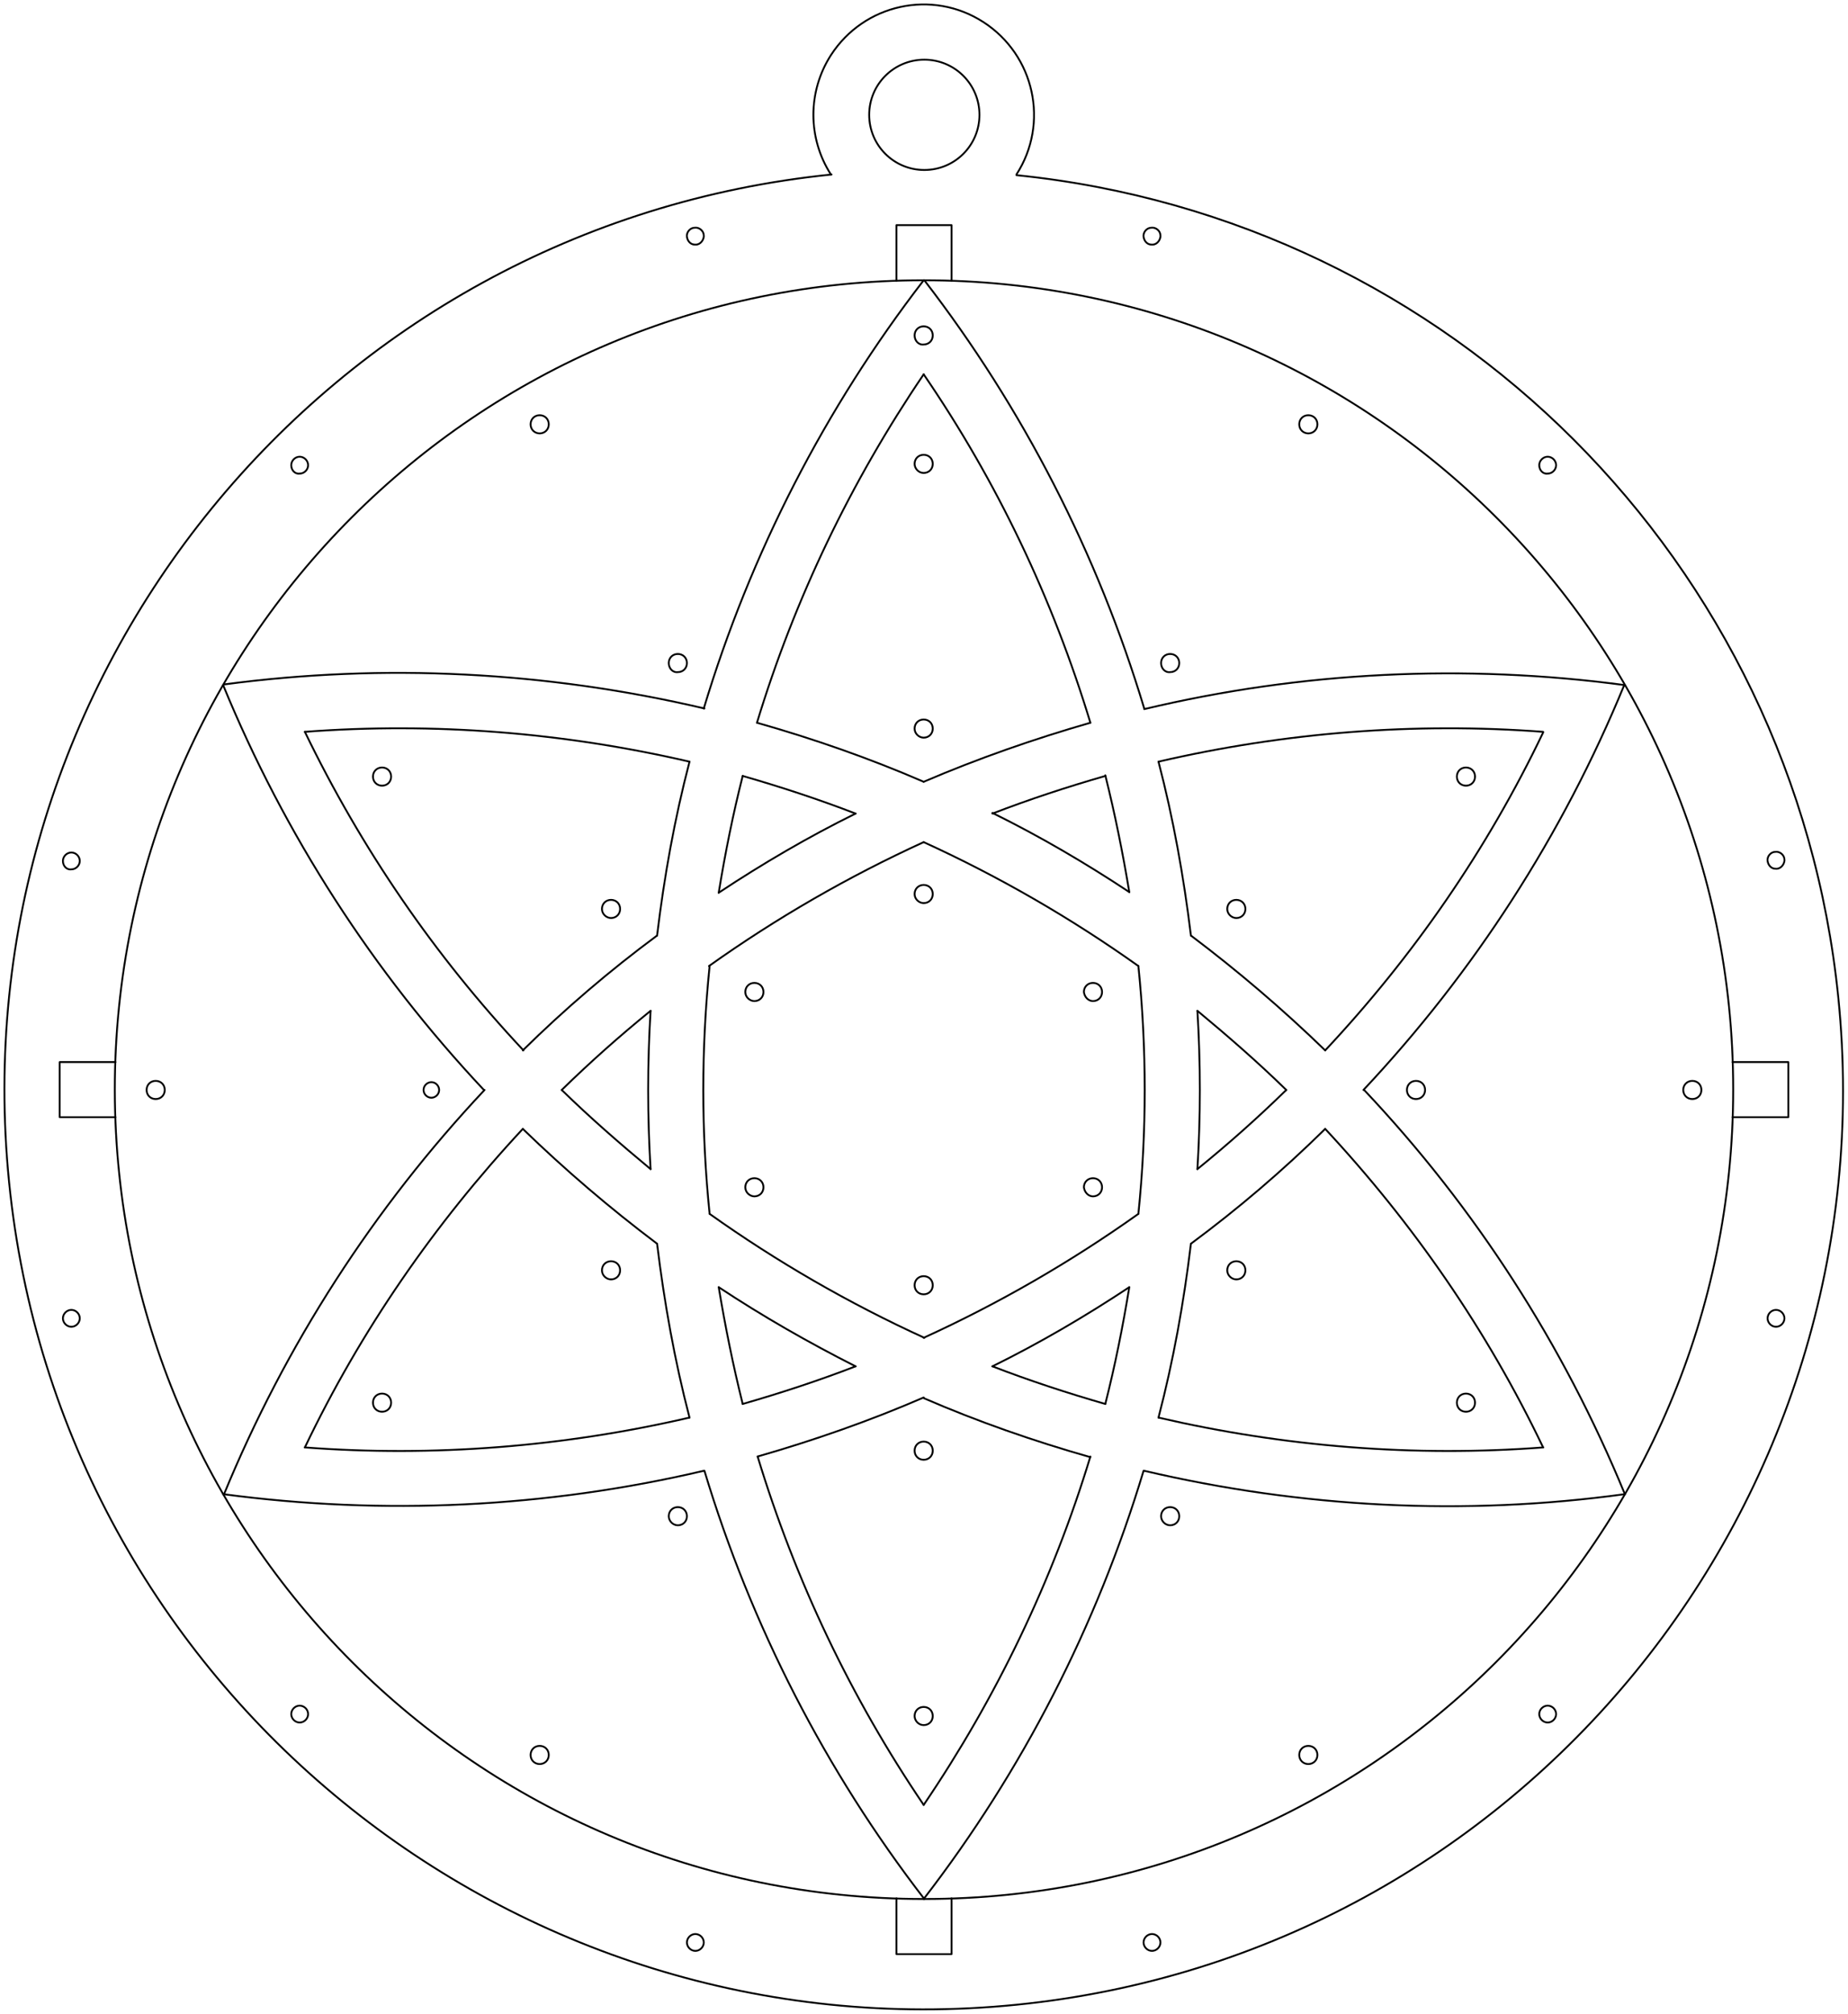 <?xml version="1.0" encoding="utf-8"?>
<!-- Generator: Adobe Illustrator 22.1.0, SVG Export Plug-In . SVG Version: 6.00 Build 0)  -->
<svg version="1.1" id="MODELSKETCH_VISIBLE" xmlns="http://www.w3.org/2000/svg" xmlns:xlink="http://www.w3.org/1999/xlink"
	 x="0px" y="0px" viewBox="0 0 284.9 310.4" style="enable-background:new 0 0 284.9 310.4;" xml:space="preserve">
<title>bauble cut 1 deduplicated</title>
<g id="CIRCLE">
	<path style="fill:none;stroke:#000000;stroke-width:0.283;stroke-linecap:round;stroke-linejoin:round;" d="M44.9,71.7
		c0-0.7,0.6-1.3,1.3-1.3c0.7,0,1.3,0.6,1.3,1.3c0,0.7-0.6,1.3-1.3,1.3c0,0,0,0,0,0C45.5,73.1,44.9,72.5,44.9,71.7
		C44.9,71.7,44.9,71.7,44.9,71.7z"/>
</g>
<g id="CIRCLE-2">
	<path style="fill:none;stroke:#000000;stroke-width:0.283;stroke-linecap:round;stroke-linejoin:round;" d="M9.7,132.7
		c0-0.7,0.6-1.3,1.3-1.3s1.3,0.6,1.3,1.3c0,0.7-0.6,1.3-1.3,1.3c0,0,0,0,0,0C10.3,134.1,9.7,133.5,9.7,132.7L9.7,132.7z"/>
</g>
<g id="CIRCLE-3">
	<path style="fill:none;stroke:#000000;stroke-width:0.283;stroke-linecap:round;stroke-linejoin:round;" d="M44.9,264.2
		c0-0.7,0.6-1.3,1.3-1.3c0.7,0,1.3,0.6,1.3,1.3c0,0.7-0.6,1.3-1.3,1.3c0,0,0,0,0,0C45.5,265.5,44.9,264.9,44.9,264.2L44.9,264.2z"/>
</g>
<g id="CIRCLE-4">
	<path style="fill:none;stroke:#000000;stroke-width:0.283;stroke-linecap:round;stroke-linejoin:round;" d="M105.9,299.4
		c0-0.7,0.6-1.3,1.3-1.3s1.3,0.6,1.3,1.3s-0.6,1.3-1.3,1.3c0,0,0,0,0,0C106.5,300.7,105.9,300.1,105.9,299.4
		C105.9,299.4,105.9,299.4,105.9,299.4z"/>
</g>
<g id="CIRCLE-5">
	<path style="fill:none;stroke:#000000;stroke-width:0.283;stroke-linecap:round;stroke-linejoin:round;" d="M272.5,203.2
		c0-0.7,0.6-1.3,1.3-1.3c0.7,0,1.3,0.6,1.3,1.3c0,0.7-0.6,1.3-1.3,1.3l0,0C273.1,204.5,272.5,203.9,272.5,203.2z"/>
</g>
<g id="CIRCLE-6">
	<path style="fill:none;stroke:#000000;stroke-width:0.283;stroke-linecap:round;stroke-linejoin:round;" d="M141,264.5
		c0-0.8,0.6-1.4,1.4-1.4s1.4,0.6,1.4,1.4c0,0.8-0.6,1.4-1.4,1.4S141,265.2,141,264.5L141,264.5z"/>
</g>
<g id="CIRCLE-7">
	<path style="fill:none;stroke:#000000;stroke-width:0.283;stroke-linecap:round;stroke-linejoin:round;" d="M224.6,216.2
		c0-0.8,0.6-1.4,1.4-1.4s1.4,0.6,1.4,1.4s-0.6,1.4-1.4,1.4l0,0C225.2,217.6,224.6,217,224.6,216.2z"/>
</g>
<g id="CIRCLE-8">
	<path style="fill:none;stroke:#000000;stroke-width:0.283;stroke-linecap:round;stroke-linejoin:round;" d="M200.3,270.5
		c0-0.8,0.6-1.4,1.4-1.4c0.8,0,1.4,0.6,1.4,1.4c0,0.8-0.6,1.4-1.4,1.4C200.9,271.9,200.3,271.3,200.3,270.5L200.3,270.5z"/>
</g>
<g id="CIRCLE-9">
	<path style="fill:none;stroke:#000000;stroke-width:0.283;stroke-linecap:round;stroke-linejoin:round;" d="M22.6,168
		c0-0.8,0.6-1.4,1.4-1.4c0.8,0,1.4,0.6,1.4,1.4c0,0.8-0.6,1.4-1.4,1.4h0C23.2,169.4,22.6,168.8,22.6,168z"/>
</g>
<g id="CIRCLE-10">
	<path style="fill:none;stroke:#000000;stroke-width:0.283;stroke-linecap:round;stroke-linejoin:round;" d="M81.8,65.4
		c0-0.8,0.6-1.4,1.4-1.4c0.8,0,1.4,0.6,1.4,1.4c0,0.8-0.6,1.4-1.4,1.4l0,0C82.4,66.8,81.8,66.2,81.8,65.4z"/>
</g>
<g id="CIRCLE-11">
	<path style="fill:none;stroke:#000000;stroke-width:0.283;stroke-linecap:round;stroke-linejoin:round;" d="M141,71.5
		c0-0.8,0.6-1.4,1.4-1.4c0.8,0,1.4,0.6,1.4,1.4c0,0.8-0.6,1.4-1.4,1.4c0,0,0,0,0,0C141.6,72.9,141,72.2,141,71.5z"/>
</g>
<g id="ARC">
	<path style="fill:none;stroke:#000000;stroke-width:0.283;stroke-linecap:round;stroke-linejoin:round;" d="M101.3,191.7
		c1.1,9,2.7,18,5,26.8"/>
</g>
<g id="ARC-2">
	<path style="fill:none;stroke:#000000;stroke-width:0.283;stroke-linecap:round;stroke-linejoin:round;" d="M80.6,174
		c6.5,6.3,13.4,12.2,20.7,17.7"/>
</g>
<g id="ARC-3">
	<path style="fill:none;stroke:#000000;stroke-width:0.283;stroke-linecap:round;stroke-linejoin:round;" d="M47,223.1
		c19.9,1.5,39.9-0.1,59.3-4.6"/>
</g>
<g id="ARC-4">
	<path style="fill:none;stroke:#000000;stroke-width:0.283;stroke-linecap:round;stroke-linejoin:round;" d="M116.8,224.5
		c5.8,19.1,14.4,37.2,25.6,53.7"/>
</g>
<g id="ARC-5">
	<path style="fill:none;stroke:#000000;stroke-width:0.283;stroke-linecap:round;stroke-linejoin:round;" d="M142.4,278.2
		c11.2-16.5,19.9-34.6,25.7-53.7"/>
</g>
<g id="CIRCLE-12">
	<path style="fill:none;stroke:#000000;stroke-width:0.283;stroke-linecap:round;stroke-linejoin:round;" d="M141,51.7
		c0-0.8,0.6-1.4,1.4-1.4s1.4,0.6,1.4,1.4s-0.6,1.4-1.4,1.4l0,0C141.6,53.2,141,52.5,141,51.7z"/>
</g>
<g id="ARC-6">
	<path style="fill:none;stroke:#000000;stroke-width:0.283;stroke-linecap:round;stroke-linejoin:round;" d="M34.4,105.6
		c9.5,23.1,23.1,44.2,40.2,62.4"/>
</g>
<g id="ARC-7">
	<path style="fill:none;stroke:#000000;stroke-width:0.283;stroke-linecap:round;stroke-linejoin:round;" d="M47,112.8
		c8.7,18,20,34.5,33.7,49.1"/>
</g>
<g id="ARC-8">
	<path style="fill:none;stroke:#000000;stroke-width:0.283;stroke-linecap:round;stroke-linejoin:round;" d="M106.3,117.4
		c-19.4-4.5-39.4-6.1-59.3-4.6"/>
</g>
<g id="ARC-9">
	<path style="fill:none;stroke:#000000;stroke-width:0.283;stroke-linecap:round;stroke-linejoin:round;" d="M128.2,26.9
		C50.3,34.8-6.4,104.4,1.4,182.2S78.9,316.8,156.7,309s134.6-77.4,126.7-155.3c-6.8-67-59.7-119.9-126.7-126.7"/>
</g>
<g id="ARC-10">
	<path style="fill:none;stroke:#000000;stroke-width:0.283;stroke-linecap:round;stroke-linejoin:round;" d="M108.6,109.2
		c-24.3-5.7-49.4-7-74.1-3.7"/>
</g>
<g id="ARC-11">
	<path style="fill:none;stroke:#000000;stroke-width:0.283;stroke-linecap:round;stroke-linejoin:round;" d="M210.2,168
		c17.1-18.2,30.7-39.3,40.2-62.4"/>
</g>
<g id="CIRCLE-13">
	<path style="fill:none;stroke:#000000;stroke-width:0.283;stroke-linecap:round;stroke-linejoin:round;" d="M259.5,168
		c0-0.8,0.6-1.4,1.4-1.4s1.4,0.6,1.4,1.4c0,0.8-0.6,1.4-1.4,1.4C260.1,169.4,259.5,168.8,259.5,168L259.5,168z"/>
</g>
<g id="ARC-12">
	<path style="fill:none;stroke:#000000;stroke-width:0.283;stroke-linecap:round;stroke-linejoin:round;" d="M156.7,26.9
		c5.1-7.9,2.8-18.4-5.1-23.5s-18.4-2.8-23.5,5.1c-3.6,5.6-3.6,12.8,0,18.4"/>
</g>
<g id="ARC-13">
	<path style="fill:none;stroke:#000000;stroke-width:0.283;stroke-linecap:round;stroke-linejoin:round;" d="M142.4,43.2
		c-15.2,19.7-26.7,42.1-33.9,66"/>
</g>
<g id="ARC-14">
	<path style="fill:none;stroke:#000000;stroke-width:0.283;stroke-linecap:round;stroke-linejoin:round;" d="M142.4,215.5
		c8.3,3.6,16.9,6.6,25.7,9.1"/>
</g>
<g id="ARC-15">
	<path style="fill:none;stroke:#000000;stroke-width:0.283;stroke-linecap:round;stroke-linejoin:round;" d="M116.8,224.5
		c8.7-2.5,17.3-5.5,25.6-9.1"/>
</g>
<g id="CIRCLE-14">
	<path style="fill:none;stroke:#000000;stroke-width:0.283;stroke-linecap:round;stroke-linejoin:round;" d="M237.3,71.7
		c0-0.7,0.6-1.3,1.3-1.3c0.7,0,1.3,0.6,1.3,1.3c0,0.7-0.6,1.3-1.3,1.3c0,0,0,0,0,0C237.9,73.1,237.3,72.5,237.3,71.7
		C237.3,71.7,237.3,71.7,237.3,71.7z"/>
</g>
<g id="LINE">
	<polyline style="fill:none;stroke:#000000;stroke-width:0.283;stroke-linecap:round;stroke-linejoin:round;" points="267.1,172.2 
		275.7,172.2 275.7,163.7 267.1,163.7 	"/>
</g>
<g id="ARC-16">
	<path style="fill:none;stroke:#000000;stroke-width:0.283;stroke-linecap:round;stroke-linejoin:round;" d="M142.4,206.2
		c11.6-5.3,22.7-11.7,33.1-19.1"/>
</g>
<g id="CIRCLE-15">
	<path style="fill:none;stroke:#000000;stroke-width:0.283;stroke-linecap:round;stroke-linejoin:round;" d="M176.3,36.5
		c-0.1-0.7,0.5-1.4,1.2-1.4c0.7-0.1,1.4,0.5,1.4,1.2c0,0.1,0,0.2,0,0.2c-0.1,0.7-0.7,1.3-1.4,1.2C176.9,37.7,176.4,37.2,176.3,36.5z
		"/>
</g>
<g id="CIRCLE-15_1_">
	<path style="fill:none;stroke:#000000;stroke-width:0.283;stroke-linecap:round;stroke-linejoin:round;" d="M105.9,36.5
		c-0.1-0.7,0.5-1.4,1.2-1.4c0.7-0.1,1.4,0.5,1.4,1.2c0,0.1,0,0.2,0,0.2c-0.1,0.7-0.7,1.3-1.4,1.2C106.5,37.7,106,37.2,105.9,36.5z"
		/>
</g>
<g id="ARC-17">
	<path style="fill:none;stroke:#000000;stroke-width:0.283;stroke-linecap:round;stroke-linejoin:round;" d="M80.6,174
		c-13.6,14.6-25,31.1-33.6,49.1"/>
</g>
<g id="CIRCLE-16">
	<path style="fill:none;stroke:#000000;stroke-width:0.283;stroke-linecap:round;stroke-linejoin:round;" d="M224.6,119.7
		c0-0.8,0.6-1.4,1.4-1.4c0.8,0,1.4,0.6,1.4,1.4c0,0.8-0.6,1.4-1.4,1.4l0,0C225.2,121.1,224.6,120.5,224.6,119.7z"/>
</g>
<g id="ARC-18">
	<path style="fill:none;stroke:#000000;stroke-width:0.283;stroke-linecap:round;stroke-linejoin:round;" d="M175.5,187.1
		c1.3-12.7,1.3-25.5,0-38.2"/>
</g>
<g id="ARC-19">
	<path style="fill:none;stroke:#000000;stroke-width:0.283;stroke-linecap:round;stroke-linejoin:round;" d="M250.5,105.6
		c-24.7-3.3-49.8-2.1-74.1,3.7"/>
</g>
<g id="ARC-20">
	<path style="fill:none;stroke:#000000;stroke-width:0.283;stroke-linecap:round;stroke-linejoin:round;" d="M142.4,129.8
		c-11.6,5.3-22.7,11.7-33.1,19.1"/>
</g>
<g id="ARC-21">
	<path style="fill:none;stroke:#000000;stroke-width:0.283;stroke-linecap:round;stroke-linejoin:round;" d="M175.5,148.9
		c-10.4-7.4-21.5-13.8-33.1-19.1"/>
</g>
<g id="ARC-22">
	<path style="fill:none;stroke:#000000;stroke-width:0.283;stroke-linecap:round;stroke-linejoin:round;" d="M237.9,112.8
		c-19.9-1.5-39.9,0.1-59.3,4.6"/>
</g>
<g id="CIRCLE-17">
	<path style="fill:none;stroke:#000000;stroke-width:0.283;stroke-linecap:round;stroke-linejoin:round;" d="M57.5,216.2
		c0-0.8,0.6-1.4,1.4-1.4s1.4,0.6,1.4,1.4c0,0.8-0.6,1.4-1.4,1.4c0,0,0,0,0,0C58.1,217.6,57.5,217,57.5,216.2z"/>
</g>
<g id="ARC-23">
	<path style="fill:none;stroke:#000000;stroke-width:0.283;stroke-linecap:round;stroke-linejoin:round;" d="M178.6,218.5
		c2.3-8.8,3.9-17.7,5-26.8"/>
</g>
<g id="ARC-24">
	<path style="fill:none;stroke:#000000;stroke-width:0.283;stroke-linecap:round;stroke-linejoin:round;" d="M183.6,191.7
		c7.3-5.4,14.2-11.3,20.7-17.7"/>
</g>
<g id="ARC-25">
	<path style="fill:none;stroke:#000000;stroke-width:0.283;stroke-linecap:round;stroke-linejoin:round;" d="M204.3,161.9
		c-6.5-6.3-13.4-12.2-20.7-17.7"/>
</g>
<g id="ARC-26">
	<path style="fill:none;stroke:#000000;stroke-width:0.283;stroke-linecap:round;stroke-linejoin:round;" d="M183.6,144.2
		c-1.1-9-2.7-18-5-26.8"/>
</g>
<g id="CIRCLE-18">
	<path style="fill:none;stroke:#000000;stroke-width:0.283;stroke-linecap:round;stroke-linejoin:round;" d="M9.7,203.2
		c0-0.7,0.6-1.3,1.3-1.3c0.7,0,1.3,0.6,1.3,1.3c0,0.7-0.6,1.3-1.3,1.3c0,0,0,0,0,0C10.3,204.5,9.7,203.9,9.7,203.2
		C9.7,203.2,9.7,203.2,9.7,203.2L9.7,203.2z"/>
</g>
<g id="ARC-27">
	<path style="fill:none;stroke:#000000;stroke-width:0.283;stroke-linecap:round;stroke-linejoin:round;" d="M168.1,111.4
		c-8.7,2.5-17.3,5.5-25.7,9.1"/>
</g>
<g id="ARC-28">
	<path style="fill:none;stroke:#000000;stroke-width:0.283;stroke-linecap:round;stroke-linejoin:round;" d="M142.4,120.5
		c-8.3-3.6-16.9-6.6-25.7-9.1"/>
</g>
<g id="ARC-29">
	<path style="fill:none;stroke:#000000;stroke-width:0.283;stroke-linecap:round;stroke-linejoin:round;" d="M106.3,117.4
		c-2.3,8.8-3.9,17.7-5,26.8"/>
</g>
<g id="CIRCLE-19">
	<path style="fill:none;stroke:#000000;stroke-width:0.283;stroke-linecap:round;stroke-linejoin:round;" d="M17.7,168
		c0-68.9,55.8-124.8,124.7-124.8c68.9,0,124.8,55.8,124.8,124.7c0,68.9-55.8,124.8-124.7,124.8c0,0,0,0-0.1,0
		C73.6,292.7,17.8,236.9,17.7,168z"/>
</g>
<g id="ARC-30">
	<path style="fill:none;stroke:#000000;stroke-width:0.283;stroke-linecap:round;stroke-linejoin:round;" d="M101.3,144.2
		c-7.3,5.4-14.2,11.3-20.7,17.7"/>
</g>
<g id="CIRCLE-20">
	<path style="fill:none;stroke:#000000;stroke-width:0.283;stroke-linecap:round;stroke-linejoin:round;" d="M134,17.7
		c0-4.7,3.8-8.5,8.5-8.5s8.5,3.8,8.5,8.5s-3.8,8.5-8.5,8.5c0,0,0,0,0,0C137.8,26.2,134,22.4,134,17.7z"/>
</g>
<g id="ARC-31">
	<path style="fill:none;stroke:#000000;stroke-width:0.283;stroke-linecap:round;stroke-linejoin:round;" d="M176.4,109.2
		c-7.2-23.9-18.7-46.3-33.9-66"/>
</g>
<g id="LINE-2">
	<polyline style="fill:none;stroke:#000000;stroke-width:0.283;stroke-linecap:round;stroke-linejoin:round;" points="17.8,163.7 
		9.2,163.7 9.2,172.2 17.8,172.2 	"/>
</g>
<g id="ARC-32">
	<path style="fill:none;stroke:#000000;stroke-width:0.283;stroke-linecap:round;stroke-linejoin:round;" d="M74.7,168
		c-17.1,18.2-30.7,39.3-40.2,62.4"/>
</g>
<g id="ARC-33">
	<path style="fill:none;stroke:#000000;stroke-width:0.283;stroke-linecap:round;stroke-linejoin:round;" d="M178.6,218.5
		c19.4,4.5,39.4,6.1,59.3,4.6"/>
</g>
<g id="CIRCLE-21">
	<path style="fill:none;stroke:#000000;stroke-width:0.283;stroke-linecap:round;stroke-linejoin:round;" d="M237.3,264.2
		c0-0.7,0.6-1.3,1.3-1.3c0.7,0,1.3,0.6,1.3,1.3c0,0.7-0.6,1.3-1.3,1.3c0,0,0,0,0,0C237.9,265.5,237.3,264.9,237.3,264.2L237.3,264.2
		z"/>
</g>
<g id="CIRCLE-22">
	<path style="fill:none;stroke:#000000;stroke-width:0.283;stroke-linecap:round;stroke-linejoin:round;" d="M200.3,65.4
		c0-0.8,0.6-1.4,1.4-1.4c0.8,0,1.4,0.6,1.4,1.4c0,0.8-0.6,1.4-1.4,1.4l0,0C200.9,66.8,200.3,66.2,200.3,65.4z"/>
</g>
<g id="ARC-34">
	<path style="fill:none;stroke:#000000;stroke-width:0.283;stroke-linecap:round;stroke-linejoin:round;" d="M237.9,223.1
		c-8.6-18-20-34.5-33.6-49.1"/>
</g>
<g id="ARC-35">
	<path style="fill:none;stroke:#000000;stroke-width:0.283;stroke-linecap:round;stroke-linejoin:round;" d="M176.4,226.7
		c24.3,5.7,49.4,7,74.1,3.6"/>
</g>
<g id="ARC-36">
	<path style="fill:none;stroke:#000000;stroke-width:0.283;stroke-linecap:round;stroke-linejoin:round;" d="M142.4,292.7
		c15.2-19.7,26.7-42.1,33.9-66"/>
</g>
<g id="ARC-37">
	<path style="fill:none;stroke:#000000;stroke-width:0.283;stroke-linecap:round;stroke-linejoin:round;" d="M108.6,226.7
		c7.2,23.9,18.7,46.3,33.9,66"/>
</g>
<g id="ARC-38">
	<path style="fill:none;stroke:#000000;stroke-width:0.283;stroke-linecap:round;stroke-linejoin:round;" d="M34.4,230.3
		c24.7,3.3,49.8,2.1,74.1-3.6"/>
</g>
<g id="ARC-39">
	<path style="fill:none;stroke:#000000;stroke-width:0.283;stroke-linecap:round;stroke-linejoin:round;" d="M204.3,161.9
		c13.6-14.5,25-31,33.6-49"/>
</g>
<g id="ARC-40">
	<path style="fill:none;stroke:#000000;stroke-width:0.283;stroke-linecap:round;stroke-linejoin:round;" d="M142.4,57.7
		c-11.2,16.5-19.9,34.6-25.7,53.7"/>
</g>
<g id="LINE-3">
	<polyline style="fill:none;stroke:#000000;stroke-width:0.283;stroke-linecap:round;stroke-linejoin:round;" points="138.2,43.3 
		138.2,34.7 146.7,34.7 146.7,43.3 	"/>
</g>
<g id="ARC-41">
	<path style="fill:none;stroke:#000000;stroke-width:0.283;stroke-linecap:round;stroke-linejoin:round;" d="M250.5,230.3
		c-9.5-23.1-23.1-44.2-40.2-62.3"/>
</g>
<g id="LINE-4">
	<polyline style="fill:none;stroke:#000000;stroke-width:0.283;stroke-linecap:round;stroke-linejoin:round;" points="146.7,292.6 
		146.7,301.2 138.2,301.2 138.2,292.6 	"/>
</g>
<g id="ARC-42">
	<path style="fill:none;stroke:#000000;stroke-width:0.283;stroke-linecap:round;stroke-linejoin:round;" d="M168.1,111.4
		c-5.8-19.1-14.4-37.2-25.7-53.7"/>
</g>
<g id="CIRCLE-23">
	<path style="fill:none;stroke:#000000;stroke-width:0.283;stroke-linecap:round;stroke-linejoin:round;" d="M176.3,299.4
		c0-0.7,0.6-1.3,1.3-1.3s1.3,0.6,1.3,1.3c0,0.7-0.6,1.3-1.3,1.3h0C176.9,300.7,176.3,300.1,176.3,299.4z"/>
</g>
<g id="ARC-43">
	<path style="fill:none;stroke:#000000;stroke-width:0.283;stroke-linecap:round;stroke-linejoin:round;" d="M109.4,148.9
		c-1.3,12.7-1.3,25.5,0,38.2"/>
</g>
<g id="ARC-44">
	<path style="fill:none;stroke:#000000;stroke-width:0.283;stroke-linecap:round;stroke-linejoin:round;" d="M109.4,187.1
		c10.4,7.4,21.5,13.8,33.1,19.1"/>
</g>
<g id="ARC-45">
	<path style="fill:none;stroke:#000000;stroke-width:0.283;stroke-linecap:round;stroke-linejoin:round;" d="M131.9,125.4
		c-7.3,3.6-14.3,7.7-21.1,12.2"/>
</g>
<g id="ARC-46">
	<path style="fill:none;stroke:#000000;stroke-width:0.283;stroke-linecap:round;stroke-linejoin:round;" d="M114.5,119.6
		c-1.5,5.9-2.7,11.9-3.7,18"/>
</g>
<g id="ARC-47">
	<path style="fill:none;stroke:#000000;stroke-width:0.283;stroke-linecap:round;stroke-linejoin:round;" d="M131.9,125.4
		c-5.7-2.2-11.5-4.1-17.4-5.8"/>
</g>
<g id="ARC-48">
	<path style="fill:none;stroke:#000000;stroke-width:0.283;stroke-linecap:round;stroke-linejoin:round;" d="M170.4,119.6
		c-5.9,1.7-11.7,3.6-17.4,5.8"/>
</g>
<g id="ARC-49">
	<path style="fill:none;stroke:#000000;stroke-width:0.283;stroke-linecap:round;stroke-linejoin:round;" d="M174.1,137.5
		c-1-6-2.2-12-3.7-18"/>
</g>
<g id="ARC-50">
	<path style="fill:none;stroke:#000000;stroke-width:0.283;stroke-linecap:round;stroke-linejoin:round;" d="M174.1,137.5
		c-6.8-4.5-13.8-8.6-21.1-12.2"/>
</g>
<g id="CIRCLE-24">
	<path style="fill:none;stroke:#000000;stroke-width:0.283;stroke-linecap:round;stroke-linejoin:round;" d="M81.8,270.5
		c0-0.8,0.6-1.4,1.4-1.4c0.8,0,1.4,0.6,1.4,1.4s-0.6,1.4-1.4,1.4c0,0,0,0,0,0C82.4,271.9,81.8,271.3,81.8,270.5L81.8,270.5
		L81.8,270.5z"/>
</g>
<g id="ARC-51">
	<path style="fill:none;stroke:#000000;stroke-width:0.283;stroke-linecap:round;stroke-linejoin:round;" d="M198.3,168
		c-4.4-4.3-9-8.3-13.7-12.2"/>
</g>
<g id="ARC-52">
	<path style="fill:none;stroke:#000000;stroke-width:0.283;stroke-linecap:round;stroke-linejoin:round;" d="M184.6,180.2
		c0.5-8.1,0.5-16.3,0-24.4"/>
</g>
<g id="ARC-53">
	<path style="fill:none;stroke:#000000;stroke-width:0.283;stroke-linecap:round;stroke-linejoin:round;" d="M184.6,180.2
		c4.8-3.9,9.3-7.9,13.7-12.2"/>
</g>
<g id="CIRCLE-25">
	<path style="fill:none;stroke:#000000;stroke-width:0.283;stroke-linecap:round;stroke-linejoin:round;" d="M272.5,132.7
		c-0.1-0.7,0.5-1.4,1.2-1.4c0.7-0.1,1.4,0.5,1.4,1.2c0,0.1,0,0.2,0,0.2c-0.1,0.7-0.7,1.3-1.4,1.2
		C273.1,133.9,272.6,133.4,272.5,132.7z"/>
</g>
<g id="ARC-54">
	<path style="fill:none;stroke:#000000;stroke-width:0.283;stroke-linecap:round;stroke-linejoin:round;" d="M153,210.6
		c7.3-3.6,14.3-7.7,21.1-12.2"/>
</g>
<g id="ARC-55">
	<path style="fill:none;stroke:#000000;stroke-width:0.283;stroke-linecap:round;stroke-linejoin:round;" d="M170.4,216.4
		c1.5-5.9,2.7-11.9,3.7-18"/>
</g>
<g id="ARC-56">
	<path style="fill:none;stroke:#000000;stroke-width:0.283;stroke-linecap:round;stroke-linejoin:round;" d="M153,210.6
		c5.7,2.2,11.5,4.1,17.4,5.8"/>
</g>
<g id="ARC-57">
	<path style="fill:none;stroke:#000000;stroke-width:0.283;stroke-linecap:round;stroke-linejoin:round;" d="M110.8,198.4
		c6.8,4.5,13.8,8.5,21.1,12.2"/>
</g>
<g id="ARC-58">
	<path style="fill:none;stroke:#000000;stroke-width:0.283;stroke-linecap:round;stroke-linejoin:round;" d="M114.5,216.4
		c5.9-1.7,11.7-3.6,17.4-5.8"/>
</g>
<g id="ARC-59">
	<path style="fill:none;stroke:#000000;stroke-width:0.283;stroke-linecap:round;stroke-linejoin:round;" d="M110.8,198.4
		c1,6,2.2,12,3.7,18"/>
</g>
<g id="ARC-60">
	<path style="fill:none;stroke:#000000;stroke-width:0.283;stroke-linecap:round;stroke-linejoin:round;" d="M100.3,155.8
		c-0.5,8.1-0.5,16.3,0,24.4"/>
</g>
<g id="ARC-61">
	<path style="fill:none;stroke:#000000;stroke-width:0.283;stroke-linecap:round;stroke-linejoin:round;" d="M100.3,155.8
		c-4.8,3.9-9.3,7.9-13.7,12.2"/>
</g>
<g id="CIRCLE-26">
	<path style="fill:none;stroke:#000000;stroke-width:0.283;stroke-linecap:round;stroke-linejoin:round;" d="M57.5,119.7
		c0-0.8,0.6-1.4,1.4-1.4c0.8,0,1.4,0.6,1.4,1.4c0,0.8-0.6,1.4-1.4,1.4c0,0,0,0,0,0C58.1,121.1,57.5,120.5,57.5,119.7z"/>
</g>
<g id="ARC-62">
	<path style="fill:none;stroke:#000000;stroke-width:0.283;stroke-linecap:round;stroke-linejoin:round;" d="M86.6,168
		c4.4,4.3,9,8.3,13.7,12.2"/>
</g>
<g id="CIRCLE-8_1_">
	<path style="fill:none;stroke:#000000;stroke-width:0.283;stroke-linecap:round;stroke-linejoin:round;" d="M179,233.7
		c0-0.8,0.6-1.4,1.4-1.4s1.4,0.6,1.4,1.4c0,0.8-0.6,1.4-1.4,1.4S179,234.4,179,233.7L179,233.7z"/>
</g>
<g id="CIRCLE-9_1_">
	<path style="fill:none;stroke:#000000;stroke-width:0.283;stroke-linecap:round;stroke-linejoin:round;" d="M65.3,168
		c0-0.7,0.6-1.2,1.2-1.2c0.7,0,1.2,0.6,1.2,1.2c0,0.7-0.6,1.2-1.2,1.2l0,0C65.9,169.2,65.3,168.7,65.3,168z"/>
</g>
<g id="CIRCLE-10_1_">
	<path style="fill:none;stroke:#000000;stroke-width:0.283;stroke-linecap:round;stroke-linejoin:round;" d="M103.1,102.2
		c0-0.8,0.6-1.4,1.4-1.4c0.8,0,1.4,0.6,1.4,1.4c0,0.8-0.6,1.4-1.4,1.4l0,0C103.7,103.7,103.1,103,103.1,102.2z"/>
</g>
<g id="CIRCLE-13_1_">
	<path style="fill:none;stroke:#000000;stroke-width:0.283;stroke-linecap:round;stroke-linejoin:round;" d="M216.9,168
		c0-0.8,0.6-1.4,1.4-1.4c0.8,0,1.4,0.6,1.4,1.4c0,0.8-0.6,1.4-1.4,1.4S216.9,168.8,216.9,168L216.9,168z"/>
</g>
<g id="CIRCLE-22_1_">
	<path style="fill:none;stroke:#000000;stroke-width:0.283;stroke-linecap:round;stroke-linejoin:round;" d="M179,102.2
		c0-0.8,0.6-1.4,1.4-1.4c0.8,0,1.4,0.6,1.4,1.4c0,0.8-0.6,1.4-1.4,1.4l0,0C179.6,103.7,179,103,179,102.2z"/>
</g>
<g id="CIRCLE-24_1_">
	<path style="fill:none;stroke:#000000;stroke-width:0.283;stroke-linecap:round;stroke-linejoin:round;" d="M103.1,233.7
		c0-0.8,0.6-1.4,1.4-1.4c0.8,0,1.4,0.6,1.4,1.4c0,0.8-0.6,1.4-1.4,1.4c0,0,0,0,0,0C103.7,235.1,103.1,234.4,103.1,233.7L103.1,233.7
		L103.1,233.7z"/>
</g>
<g id="CIRCLE-6_1_">
	<path style="fill:none;stroke:#000000;stroke-width:0.283;stroke-linecap:round;stroke-linejoin:round;" d="M141,223.6
		c0-0.8,0.6-1.4,1.4-1.4s1.4,0.6,1.4,1.4c0,0.8-0.6,1.4-1.4,1.4S141,224.4,141,223.6L141,223.6z"/>
</g>
<g id="CIRCLE-7_1_">
	<path style="fill:none;stroke:#000000;stroke-width:0.283;stroke-linecap:round;stroke-linejoin:round;" d="M189.2,195.8
		c0-0.8,0.6-1.4,1.4-1.4c0.8,0,1.4,0.6,1.4,1.4c0,0.8-0.6,1.4-1.4,1.4l0,0C189.9,197.2,189.2,196.6,189.2,195.8z"/>
</g>
<g id="CIRCLE-11_1_">
	<path style="fill:none;stroke:#000000;stroke-width:0.283;stroke-linecap:round;stroke-linejoin:round;" d="M141,112.3
		c0-0.8,0.6-1.4,1.4-1.4c0.8,0,1.4,0.6,1.4,1.4c0,0.8-0.6,1.4-1.4,1.4c0,0,0,0,0,0C141.7,113.7,141,113.1,141,112.3z"/>
</g>
<g id="CIRCLE-16_1_">
	<path style="fill:none;stroke:#000000;stroke-width:0.283;stroke-linecap:round;stroke-linejoin:round;" d="M189.2,140.1
		c0-0.8,0.6-1.4,1.4-1.4c0.8,0,1.4,0.6,1.4,1.4s-0.6,1.4-1.4,1.4l0,0C189.9,141.5,189.2,140.9,189.2,140.1z"/>
</g>
<g id="CIRCLE-17_1_">
	<path style="fill:none;stroke:#000000;stroke-width:0.283;stroke-linecap:round;stroke-linejoin:round;" d="M92.8,195.8
		c0-0.8,0.6-1.4,1.4-1.4c0.8,0,1.4,0.6,1.4,1.4c0,0.8-0.6,1.4-1.4,1.4c0,0,0,0,0,0C93.5,197.2,92.8,196.6,92.8,195.8z"/>
</g>
<g id="CIRCLE-26_1_">
	<path style="fill:none;stroke:#000000;stroke-width:0.283;stroke-linecap:round;stroke-linejoin:round;" d="M92.8,140.1
		c0-0.8,0.6-1.4,1.4-1.4c0.8,0,1.4,0.6,1.4,1.4c0,0.8-0.6,1.4-1.4,1.4c0,0,0,0,0,0C93.5,141.5,92.8,140.9,92.8,140.1z"/>
</g>
<g id="CIRCLE-6_2_">
	<path style="fill:none;stroke:#000000;stroke-width:0.283;stroke-linecap:round;stroke-linejoin:round;" d="M141,198.1
		c0-0.8,0.6-1.4,1.4-1.4s1.4,0.6,1.4,1.4c0,0.8-0.6,1.4-1.4,1.4S141,198.9,141,198.1L141,198.1z"/>
</g>
<g id="CIRCLE-7_2_">
	<path style="fill:none;stroke:#000000;stroke-width:0.283;stroke-linecap:round;stroke-linejoin:round;" d="M167.1,183
		c0-0.8,0.6-1.4,1.4-1.4s1.4,0.6,1.4,1.4s-0.6,1.4-1.4,1.4l0,0C167.8,184.4,167.2,183.8,167.1,183z"/>
</g>
<g id="CIRCLE-11_2_">
	<path style="fill:none;stroke:#000000;stroke-width:0.283;stroke-linecap:round;stroke-linejoin:round;" d="M141,137.8
		c0-0.8,0.6-1.4,1.4-1.4s1.4,0.6,1.4,1.4c0,0.8-0.6,1.4-1.4,1.4c0,0,0,0,0,0C141.7,139.2,141,138.6,141,137.8z"/>
</g>
<g id="CIRCLE-16_2_">
	<path style="fill:none;stroke:#000000;stroke-width:0.283;stroke-linecap:round;stroke-linejoin:round;" d="M167.1,152.9
		c0-0.8,0.6-1.4,1.4-1.4s1.4,0.6,1.4,1.4c0,0.8-0.6,1.4-1.4,1.4l0,0C167.8,154.3,167.2,153.7,167.1,152.9z"/>
</g>
<g id="CIRCLE-17_2_">
	<path style="fill:none;stroke:#000000;stroke-width:0.283;stroke-linecap:round;stroke-linejoin:round;" d="M114.9,183
		c0-0.8,0.6-1.4,1.4-1.4c0.8,0,1.4,0.6,1.4,1.4c0,0.8-0.6,1.4-1.4,1.4c0,0,0,0,0,0C115.6,184.4,114.9,183.8,114.9,183z"/>
</g>
<g id="CIRCLE-26_2_">
	<path style="fill:none;stroke:#000000;stroke-width:0.283;stroke-linecap:round;stroke-linejoin:round;" d="M114.9,152.9
		c0-0.8,0.6-1.4,1.4-1.4c0.8,0,1.4,0.6,1.4,1.4c0,0.8-0.6,1.4-1.4,1.4c0,0,0,0,0,0C115.6,154.3,114.9,153.7,114.9,152.9z"/>
</g>
</svg>
